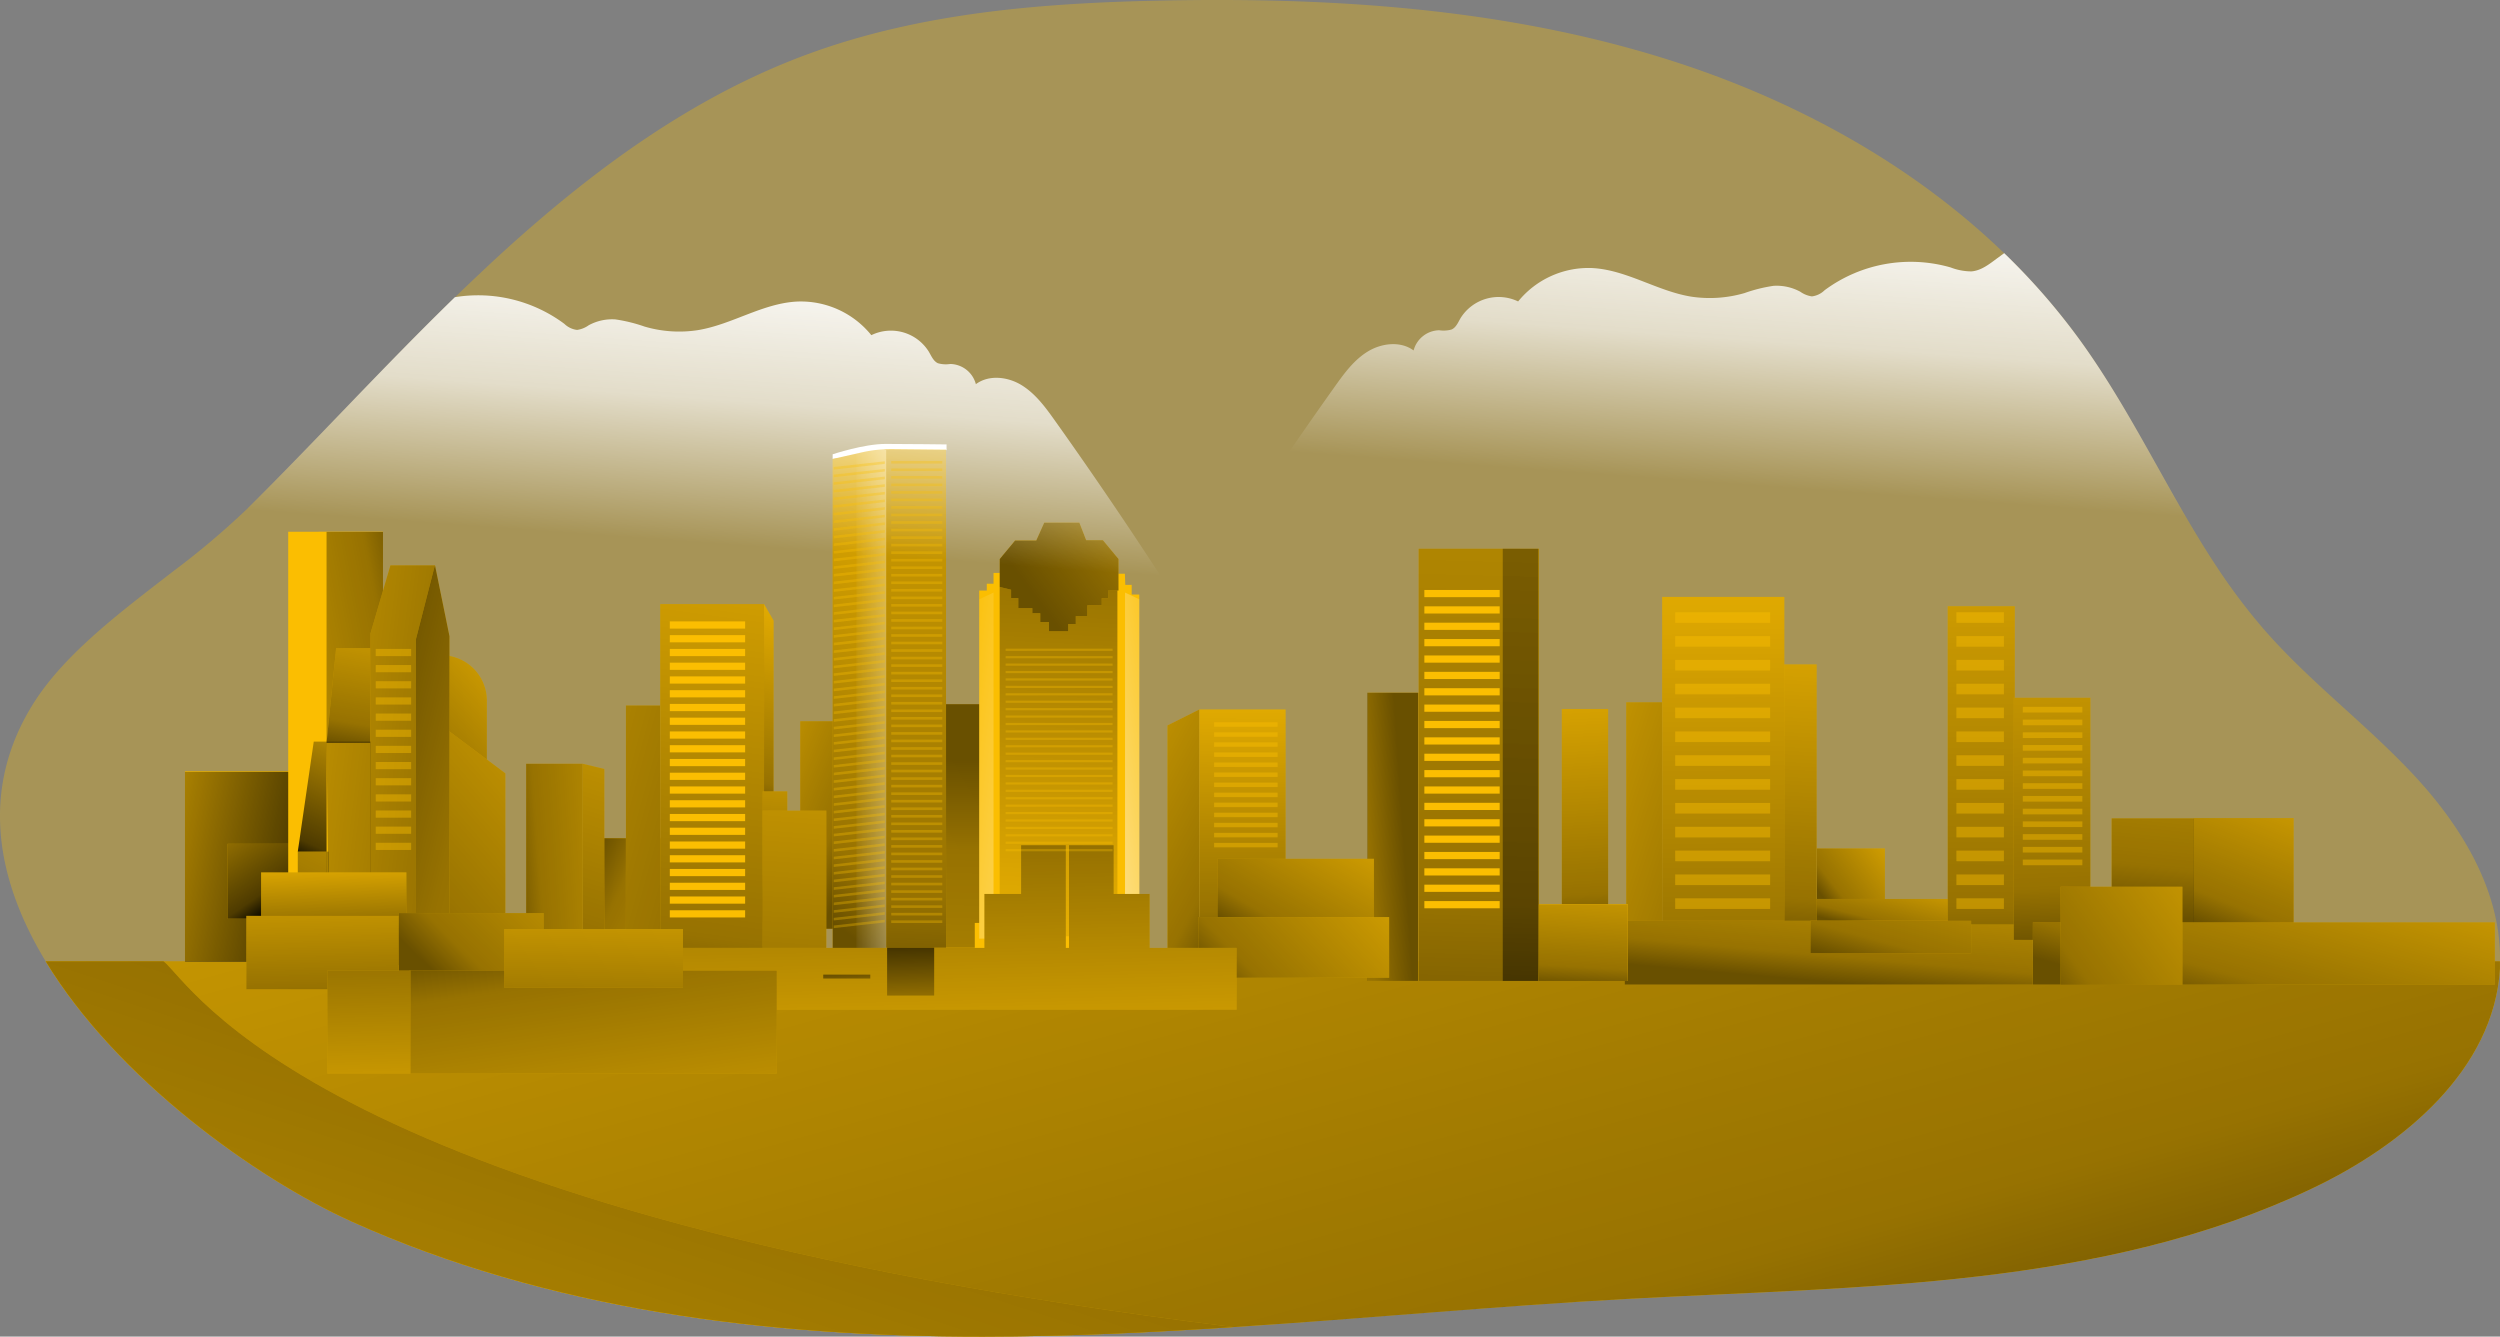 <svg id="Layer_1" data-name="Layer 1" xmlns="http://www.w3.org/2000/svg" xmlns:xlink="http://www.w3.org/1999/xlink" viewBox="0 0 504.14 269.53"><rect x="0" y="0" width="504.14" height="269.53" fill="#808080" stroke="none"/><defs><linearGradient id="linear-gradient" x1="299.83" y1="441.07" x2="200.66" y2="84.31" gradientUnits="userSpaceOnUse"><stop offset="0.01"/><stop offset="0.13" stop-opacity="0.69"/><stop offset="1" stop-opacity="0"/></linearGradient><linearGradient id="linear-gradient-2" x1="65.51" y1="178.07" x2="12.22" y2="167.93" xlink:href="#linear-gradient"/><linearGradient id="linear-gradient-3" x1="447.92" y1="188.59" x2="466.6" y2="141.79" xlink:href="#linear-gradient"/><linearGradient id="linear-gradient-4" x1="433.26" y1="185.52" x2="441.79" y2="102.28" xlink:href="#linear-gradient"/><linearGradient id="linear-gradient-5" x1="367.83" y1="181.59" x2="388.55" y2="165.6" xlink:href="#linear-gradient"/><linearGradient id="linear-gradient-6" x1="380.99" y1="188.77" x2="385.82" y2="170.31" xlink:href="#linear-gradient"/><linearGradient id="linear-gradient-7" x1="321.07" y1="189.33" x2="317.21" y2="119.78" xlink:href="#linear-gradient"/><linearGradient id="linear-gradient-8" x1="360.27" y1="192.61" x2="365.75" y2="104.71" xlink:href="#linear-gradient"/><linearGradient id="linear-gradient-9" x1="57.19" y1="183.06" x2="35.94" y2="152.37" xlink:href="#linear-gradient"/><linearGradient id="linear-gradient-10" x1="87.76" y1="139.34" x2="25.15" y2="151.44" xlink:href="#linear-gradient"/><linearGradient id="linear-gradient-11" x1="117.93" y1="174.6" x2="177.29" y2="202.94" xlink:href="#linear-gradient"/><linearGradient id="linear-gradient-12" x1="283.65" y1="168.57" x2="221.83" y2="172.65" xlink:href="#linear-gradient"/><linearGradient id="linear-gradient-13" x1="101.9" y1="171.57" x2="152.12" y2="167.92" xlink:href="#linear-gradient"/><linearGradient id="linear-gradient-14" x1="110.74" y1="200.04" x2="140.68" y2="102.48" xlink:href="#linear-gradient"/><linearGradient id="linear-gradient-15" x1="154.26" y1="175" x2="42.21" y2="144.31" xlink:href="#linear-gradient"/><linearGradient id="linear-gradient-16" x1="150.3" y1="164.07" x2="162.38" y2="111.75" xlink:href="#linear-gradient"/><linearGradient id="linear-gradient-17" x1="173.65" y1="169.95" x2="129.22" y2="151.27" xlink:href="#linear-gradient"/><linearGradient id="linear-gradient-18" x1="194.27" y1="151.73" x2="190.92" y2="303.77" xlink:href="#linear-gradient"/><linearGradient id="linear-gradient-19" x1="161.56" y1="297.47" x2="221.87" y2="216.33" xlink:href="#linear-gradient"/><linearGradient id="linear-gradient-20" x1="182.3" y1="203.8" x2="189.24" y2="25.04" xlink:href="#linear-gradient"/><linearGradient id="linear-gradient-21" x1="206.69" y1="120.65" x2="338.27" y2="22.77" xlink:href="#linear-gradient"/><linearGradient id="linear-gradient-22" x1="187.54" y1="152.75" x2="267.23" y2="164.18" gradientUnits="userSpaceOnUse"><stop offset="0.02" stop-color="#fff" stop-opacity="0"/><stop offset="0.49" stop-color="#fff" stop-opacity="0.68"/><stop offset="1" stop-color="#fff"/></linearGradient><linearGradient id="linear-gradient-23" x1="242.79" y1="151.91" x2="185.05" y2="161.78" xlink:href="#linear-gradient-22"/><linearGradient id="linear-gradient-24" x1="200.36" y1="152.61" x2="200.36" y2="152.61" xlink:href="#linear-gradient-22"/><linearGradient id="linear-gradient-25" x1="226.87" y1="152.61" x2="226.87" y2="152.61" xlink:href="#linear-gradient-22"/><linearGradient id="linear-gradient-26" x1="136.88" y1="206.72" x2="156.2" y2="66.98" xlink:href="#linear-gradient"/><linearGradient id="linear-gradient-27" x1="155.82" y1="182.11" x2="158.23" y2="133.98" xlink:href="#linear-gradient"/><linearGradient id="linear-gradient-28" x1="255.06" y1="176.18" x2="193.24" y2="142.26" xlink:href="#linear-gradient"/><linearGradient id="linear-gradient-29" x1="250.3" y1="192.56" x2="250.94" y2="128.16" xlink:href="#linear-gradient"/><linearGradient id="linear-gradient-30" x1="248.4" y1="202.9" x2="292.19" y2="161.36" xlink:href="#linear-gradient"/><linearGradient id="linear-gradient-31" x1="254.39" y1="190.72" x2="277.25" y2="152.08" xlink:href="#linear-gradient"/><linearGradient id="linear-gradient-32" x1="69.39" y1="151.03" x2="76.47" y2="109.71" xlink:href="#linear-gradient"/><linearGradient id="linear-gradient-33" x1="80.53" y1="156.24" x2="115.3" y2="125.33" xlink:href="#linear-gradient"/><linearGradient id="linear-gradient-34" x1="296.27" y1="225.55" x2="305.28" y2="-105.45" xlink:href="#linear-gradient"/><linearGradient id="linear-gradient-35" x1="304.68" y1="225.17" x2="313.65" y2="-104.07" xlink:href="#linear-gradient"/><linearGradient id="linear-gradient-36" x1="358.86" y1="175.13" x2="281.27" y2="149.69" xlink:href="#linear-gradient"/><linearGradient id="linear-gradient-37" x1="347.7" y1="208.15" x2="347.27" y2="93.09" xlink:href="#linear-gradient"/><linearGradient id="linear-gradient-38" x1="368.22" y1="198.43" x2="372.09" y2="154.43" xlink:href="#linear-gradient"/><linearGradient id="linear-gradient-39" x1="399.3" y1="199.74" x2="399.95" y2="69.01" xlink:href="#linear-gradient"/><linearGradient id="linear-gradient-40" x1="414.75" y1="192.5" x2="411.2" y2="89.78" xlink:href="#linear-gradient"/><linearGradient id="linear-gradient-41" x1="379.37" y1="195.95" x2="391.39" y2="151.95" xlink:href="#linear-gradient"/><linearGradient id="linear-gradient-42" x1="452.88" y1="205.51" x2="468.98" y2="146.91" xlink:href="#linear-gradient"/><linearGradient id="linear-gradient-43" x1="318.77" y1="199.48" x2="320.7" y2="165.35" xlink:href="#linear-gradient"/><linearGradient id="linear-gradient-44" x1="216.06" y1="101.34" x2="210.68" y2="206.19" xlink:href="#linear-gradient"/><linearGradient id="linear-gradient-45" x1="156.99" y1="220.29" x2="166.01" y2="101.8" xlink:href="#linear-gradient"/><linearGradient id="linear-gradient-46" x1="179.49" y1="261.6" x2="195.59" y2="261.6" gradientUnits="userSpaceOnUse"><stop offset="0.02" stop-color="#fff" stop-opacity="0"/><stop offset="0.58" stop-color="#fff" stop-opacity="0.39"/><stop offset="0.68" stop-color="#fff" stop-opacity="0.68"/><stop offset="1" stop-color="#fff"/></linearGradient><linearGradient id="linear-gradient-47" x1="192.65" y1="162.19" x2="194.37" y2="237.32" xlink:href="#linear-gradient"/><linearGradient id="linear-gradient-48" x1="183.41" y1="186.11" x2="183.91" y2="207.81" xlink:href="#linear-gradient"/><linearGradient id="linear-gradient-49" x1="170.43" y1="192.39" x2="171.07" y2="201.4" xlink:href="#linear-gradient"/><linearGradient id="linear-gradient-50" x1="73.34" y1="183.61" x2="140.96" y2="125.33" xlink:href="#linear-gradient"/><linearGradient id="linear-gradient-51" x1="101.35" y1="153.05" x2="17.28" y2="142.29" xlink:href="#linear-gradient"/><linearGradient id="linear-gradient-52" x1="70.75" y1="146.19" x2="263.08" y2="193.84" xlink:href="#linear-gradient"/><linearGradient id="linear-gradient-53" x1="66.46" y1="294.91" x2="83.31" y2="257.78" xlink:href="#linear-gradient"/><linearGradient id="linear-gradient-54" x1="57.61" y1="190.47" x2="83.36" y2="136.38" xlink:href="#linear-gradient"/><linearGradient id="linear-gradient-55" x1="67.39" y1="188.31" x2="66.85" y2="170.07" xlink:href="#linear-gradient"/><linearGradient id="linear-gradient-56" x1="65.24" y1="204.37" x2="64.6" y2="164.43" xlink:href="#linear-gradient"/><linearGradient id="linear-gradient-57" x1="88.81" y1="198.17" x2="130.99" y2="155.03" xlink:href="#linear-gradient"/><linearGradient id="linear-gradient-58" x1="116.87" y1="187.34" x2="128.14" y2="264.29" xlink:href="#linear-gradient"/><linearGradient id="linear-gradient-59" x1="73.93" y1="186.22" x2="75.22" y2="241.92" xlink:href="#linear-gradient"/><linearGradient id="linear-gradient-60" x1="411.68" y1="200.46" x2="468.67" y2="158.92" xlink:href="#linear-gradient"/><linearGradient id="linear-gradient-61" x1="119.21" y1="210.96" x2="120.5" y2="164.59" xlink:href="#linear-gradient"/><linearGradient id="linear-gradient-62" x1="150.85" y1="308.98" x2="54.9" y2="603.27" xlink:href="#linear-gradient"/><linearGradient id="linear-gradient-63" x1="354.84" y1="219.47" x2="359.32" y2="157.57" xlink:href="#linear-gradient-22"/><linearGradient id="linear-gradient-64" x1="144.49" y1="231.12" x2="148.95" y2="169.61" xlink:href="#linear-gradient-22"/></defs><title>Houston</title><path d="M512.15,314.63c0,.5,0,1,0,1.52-1.25,20.35-19.42,35.51-37.82,44.27-42.37,20.15-91.11,19.74-138,22.29-43.39,2.35-86.66,7.58-130.12,7.61S118.54,385,78.92,367.1c-19.25-8.69-47.34-28.79-61.7-52.47-10-16.51-13.35-34.76-2.39-52.1,6.33-10,17.62-18.42,28.2-26.6a161.87,161.87,0,0,0,14.61-12.32c14.26-14.08,27.77-28.93,42.14-42.89q4.14-4,8.39-7.94c18.64-17.12,39.23-32.52,63.22-41.24,22.5-8.19,46.75-10.14,70.69-10.63,34.34-.71,69.13,1.5,101.9,11.77,25.23,7.9,49.31,20.91,68.23,39.21h0a133.17,133.17,0,0,1,15.46,17.8c10.07,14,17.31,29.9,26.65,44.3h0a123.93,123.93,0,0,0,10.07,13.53c9.42,10.87,21.16,19.53,30.9,30.12C504.7,287.87,512.42,300.83,512.15,314.63Z" transform="translate(-8.02 -120.79)" fill="#fbbe01" opacity="0.32" style="isolation:isolate"/><path d="M512.15,314.63c0,.5,0,1,0,1.52-1.25,20.35-19.42,35.51-37.82,44.27-42.37,20.15-91.11,19.74-138,22.29-43.39,2.35-86.66,7.58-130.12,7.61S118.54,385,78.92,367.1c-19.25-8.69-47.34-28.79-61.7-52.47Z" transform="translate(-8.02 -120.79)" fill="#fbbe01"/><path d="M512.15,314.63c0,.5,0,1,0,1.52-1.25,20.35-19.42,35.51-37.82,44.27-42.37,20.15-91.11,19.74-138,22.29-26.54,1.44-53.05,4-79.57,5.69-16.83,1.11-33.68,1.9-50.55,1.92-43.45,0-87.66-5.36-127.28-23.22-19.25-8.69-47.34-28.79-61.7-52.47Z" transform="translate(-8.02 -120.79)" opacity="0.58" fill="url(#linear-gradient)"/><rect x="37.3" y="155.52" width="21.89" height="38.32" fill="#fbbe01"/><rect x="37.3" y="155.63" width="21.89" height="38.32" fill="url(#linear-gradient-2)"/><rect x="442.41" y="164.97" width="20.12" height="24.47" fill="#fbbe01"/><rect x="425.82" y="165.02" width="16.61" height="24.04" fill="#fbbe01"/><rect x="442.41" y="164.97" width="20.12" height="24.47" opacity="0.58" fill="url(#linear-gradient-3)"/><rect x="425.82" y="165.02" width="16.61" height="24.04" opacity="0.58" fill="url(#linear-gradient-4)"/><rect x="366.36" y="171.09" width="13.74" height="12.66" fill="#fbbe01"/><rect x="366.36" y="171.09" width="13.74" height="12.66" opacity="0.58" fill="url(#linear-gradient-5)"/><rect x="363.25" y="181.28" width="37.99" height="5.37" fill="#fbbe01"/><rect x="363.25" y="181.28" width="37.99" height="5.37" opacity="0.58" fill="url(#linear-gradient-6)"/><rect x="314.95" y="142.97" width="9.34" height="40.52" fill="#fbbe01"/><rect x="314.95" y="142.97" width="9.34" height="40.52" opacity="0.58" fill="url(#linear-gradient-7)"/><rect x="358.05" y="133.98" width="8.29" height="55.7" fill="#fbbe01"/><rect x="358.05" y="133.98" width="8.29" height="55.7" opacity="0.58" fill="url(#linear-gradient-8)"/><rect x="45.88" y="170.16" width="15.2" height="15.1" fill="#fbbe01"/><rect x="45.88" y="170.16" width="15.2" height="15.1" fill="url(#linear-gradient-9)"/><rect x="58.12" y="107.23" width="19.09" height="69.76" fill="#fbbe01"/><rect x="64.24" y="107.26" width="12.99" height="70.43" fill="#fbbe01"/><rect x="65.85" y="107.26" width="11.38" height="70.43" opacity="0.58" fill="url(#linear-gradient-10)"/><rect x="117.52" y="168.99" width="15.9" height="18.35" fill="#fbbe01"/><rect x="117.52" y="169.02" width="15.9" height="18.35" opacity="0.58" fill="url(#linear-gradient-11)"/><path d="M175.93,213.34v-.94s6.28-2.09,10.63-2.09,12.34.1,12.34.1v1.13Z" transform="translate(-8.02 -120.79)" fill="#fff"/><rect x="275.78" y="139.69" width="10.3" height="58.12" fill="#fbbe01"/><rect x="275.73" y="139.69" width="10.3" height="58.12" opacity="0.58" fill="url(#linear-gradient-12)"/><rect x="106.1" y="154.02" width="11.43" height="33.65" fill="#fbbe01"/><rect x="106.1" y="154.02" width="11.43" height="33.65" opacity="0.58" fill="url(#linear-gradient-13)"/><polygon points="117.53 187.67 121.87 187.67 121.87 155.07 117.53 154.02 117.53 187.67" fill="#fbbe01"/><polygon points="117.53 187.67 121.87 187.67 121.87 155.07 117.53 154.02 117.53 187.67" opacity="0.58" fill="url(#linear-gradient-14)"/><rect x="126.22" y="142.27" width="6.92" height="52" fill="#fbbe01"/><rect x="126.22" y="142.27" width="6.92" height="52" opacity="0.58" fill="url(#linear-gradient-15)"/><polygon points="156 165.29 154.07 165.29 154.07 121.82 156 125.15 156 165.29" fill="#fbbe01"/><polygon points="156 165.29 154.07 165.29 154.07 121.82 156 125.15 156 165.29" opacity="0.58" fill="url(#linear-gradient-16)"/><rect x="161.37" y="145.44" width="7.51" height="41.86" fill="#fbbe01"/><rect x="161.37" y="145.44" width="7.51" height="41.86" opacity="0.58" fill="url(#linear-gradient-17)"/><rect x="190.03" y="142" width="7.83" height="50.09" fill="#fbbe01"/><rect x="190.03" y="142" width="7.83" height="49.13" opacity="0.58" fill="url(#linear-gradient-18)"/><path d="M198.79,312.16H175.93V213.34l5.95-1.34a27.21,27.21,0,0,1,6.16-.65l10.75.11Z" transform="translate(-8.02 -120.79)" fill="#fbbe01"/><path d="M198.79,312.16H175.93V213.34l5.95-1.34a27.21,27.21,0,0,1,6.16-.65l10.75.11Z" transform="translate(-8.02 -120.79)" opacity="0.58" fill="url(#linear-gradient-19)"/><rect x="178.7" y="90.75" width="12.07" height="100.52" fill="#fbbe01"/><rect x="178.7" y="90.75" width="12.07" height="100.39" opacity="0.58" fill="url(#linear-gradient-20)"/><polygon points="196.57 192.44 196.57 186.11 201.4 186.11 201.4 184.07 205.69 184.07 205.69 177.2 220.61 177.2 220.61 183.97 225.87 183.97 225.87 186.86 230.81 186.86 230.81 195.02 196.47 194.91 196.57 192.44" fill="#fbbe01"/><polygon points="202.21 115.54 200.35 115.54 200.35 117.72 198.99 117.72 198.99 119.09 197.46 119.09 197.46 187.51 229.74 187.51 229.74 119.89 228.21 119.89 228.21 117.94 226.92 117.94 226.84 115.7 202.21 115.54" fill="#fbbe01"/><polygon points="201.6 118.36 201.6 112.73 204.7 108.98 208.97 108.98 210.58 105.4 217.66 105.4 219.03 108.94 222.41 108.94 225.55 112.73 225.55 119.09 223.46 119.09 223.46 120.62 222.17 120.62 222.17 122.06 219.27 122.06 219.27 124.24 216.94 124.24 216.94 125.85 215.41 125.85 215.41 127.3 211.54 127.3 211.54 125.44 209.77 125.44 209.77 123.67 208.16 123.67 208.16 122.63 205.35 122.63 205.35 120.62 203.9 120.62 203.9 118.92 201.6 118.36" fill="#fbbe01"/><polygon points="225.55 112.73 225.55 119.09 223.46 119.09 223.46 120.62 222.17 120.62 222.17 122.06 219.27 122.06 219.27 124.23 216.94 124.23 216.94 125.84 215.41 125.84 215.41 127.3 211.54 127.3 211.54 125.44 209.77 125.44 209.77 123.67 208.17 123.67 208.17 122.63 205.34 122.63 205.34 120.62 203.89 120.62 203.89 118.93 201.6 118.37 201.6 112.73 204.7 108.99 208.97 108.99 210.58 105.4 217.66 105.4 219.03 108.94 222.41 108.94 225.55 112.73" opacity="0.58" fill="url(#linear-gradient-21)"/><polygon points="197.46 189.28 200.35 189.28 200.35 119.49 197.46 120.86 197.46 189.28" fill="url(#linear-gradient-22)"/><polygon points="229.76 189.28 226.87 189.28 226.87 119.49 229.76 120.86 229.76 189.28" fill="url(#linear-gradient-23)"/><line x1="200.36" y1="187.51" x2="200.36" y2="117.72" fill="url(#linear-gradient-24)"/><line x1="226.87" y1="187.51" x2="226.87" y2="117.72" fill="url(#linear-gradient-25)"/><rect x="133.14" y="121.82" width="20.93" height="72.45" fill="#fbbe01"/><rect x="133.14" y="121.82" width="20.93" height="72.45" opacity="0.58" fill="url(#linear-gradient-26)"/><rect x="153.8" y="159.58" width="4.96" height="26.48" fill="#fbbe01"/><rect x="153.8" y="159.58" width="4.96" height="26.48" opacity="0.58" fill="url(#linear-gradient-27)"/><polygon points="241.86 191.26 235.43 191.26 235.43 146.29 241.86 143.07 241.86 191.26" fill="#fbbe01"/><polygon points="241.86 191.26 235.43 191.26 235.43 146.29 241.86 143.07 241.86 191.26" opacity="0.58" fill="url(#linear-gradient-28)"/><rect x="241.86" y="143.07" width="17.39" height="46.79" fill="#fbbe01"/><rect x="241.86" y="143.07" width="17.39" height="46.79" opacity="0.58" fill="url(#linear-gradient-29)"/><rect x="241.65" y="184.93" width="38.48" height="12.24" fill="#fbbe01"/><rect x="245.51" y="173.18" width="31.55" height="12.07" fill="#fbbe01"/><rect x="241.65" y="184.93" width="38.48" height="12.24" opacity="0.58" fill="url(#linear-gradient-30)"/><rect x="245.51" y="173.18" width="31.55" height="11.74" opacity="0.58" fill="url(#linear-gradient-31)"/><polygon points="74.7 185.74 65.85 185.74 65.85 149.81 67.78 130.68 74.7 130.68 74.7 185.74" fill="#fbbe01"/><polygon points="74.7 149.81 65.85 149.81 67.78 130.68 74.7 130.68 74.7 149.81" opacity="0.58" fill="url(#linear-gradient-32)"/><path d="M89,132.13h0a9.18,9.18,0,0,1,9.18,9.18v15.78a0,0,0,0,1,0,0H89a0,0,0,0,1,0,0v-25A0,0,0,0,1,89,132.13Z" fill="#fbbe01"/><path d="M89,132.13h0a9.18,9.18,0,0,1,9.18,9.18v15.78a0,0,0,0,1,0,0H89a0,0,0,0,1,0,0v-25A0,0,0,0,1,89,132.13Z" opacity="0.58" fill="url(#linear-gradient-33)"/><rect x="286.08" y="110.66" width="24.26" height="87.15" fill="#fbbe01"/><rect x="286.08" y="110.66" width="24.26" height="87.15" opacity="0.58" fill="url(#linear-gradient-34)"/><rect x="303.04" y="110.66" width="7.15" height="87.15" opacity="0.58" fill="url(#linear-gradient-35)"/><rect x="327.94" y="141.62" width="7.24" height="49.1" fill="#fbbe01"/><rect x="327.94" y="141.62" width="7.24" height="49.1" opacity="0.58" fill="url(#linear-gradient-36)"/><rect x="335.19" y="120.37" width="24.63" height="69.39" fill="#fbbe01"/><rect x="335.19" y="120.37" width="24.63" height="69.39" opacity="0.58" fill="url(#linear-gradient-37)"/><rect x="327.62" y="185.68" width="82.32" height="12.88" fill="#fbbe01"/><rect x="327.62" y="185.68" width="82.32" height="12.88" opacity="0.58" fill="url(#linear-gradient-38)"/><rect x="392.77" y="122.25" width="13.52" height="64.18" fill="#fbbe01"/><rect x="392.77" y="122.25" width="13.52" height="64.18" opacity="0.58" fill="url(#linear-gradient-39)"/><rect x="406.08" y="140.71" width="15.46" height="48.83" fill="#fbbe01"/><rect x="406.08" y="140.71" width="15.46" height="48.83" opacity="0.58" fill="url(#linear-gradient-40)"/><rect x="365.08" y="185.68" width="32.41" height="6.55" fill="#fbbe01"/><rect x="365.08" y="185.68" width="32.41" height="6.55" opacity="0.58" fill="url(#linear-gradient-41)"/><rect x="409.94" y="186" width="93.16" height="12.56" fill="#fbbe01"/><rect x="409.94" y="186" width="93.16" height="12.56" opacity="0.58" fill="url(#linear-gradient-42)"/><rect x="310.34" y="182.36" width="17.92" height="15.46" fill="#fbbe01"/><rect x="310.34" y="182.36" width="17.92" height="15.46" fill="#fbbe01"/><rect x="310.34" y="182.36" width="17.92" height="15.46" opacity="0.58" fill="url(#linear-gradient-43)"/><polygon points="225.33 119.09 225.33 188.8 201.59 188.8 201.59 115.16 201.6 115.16 201.6 118.37 203.89 118.93 203.89 120.62 205.34 120.62 205.34 122.63 208.17 122.63 208.17 123.67 209.77 123.67 209.77 125.44 211.54 125.44 211.54 127.3 215.41 127.3 215.41 125.84 216.94 125.84 216.94 124.23 219.27 124.23 219.27 122.06 222.17 122.06 222.17 120.62 223.46 120.62 223.46 119.09 225.33 119.09" opacity="0.58" fill="url(#linear-gradient-44)"/><rect x="153.81" y="163.47" width="12.82" height="28.87" fill="#fbbe01"/><rect x="153.81" y="163.47" width="12.82" height="28.87" opacity="0.58" fill="url(#linear-gradient-45)"/><path d="M186.72,211.54V312.06h-6V212S184.14,210.41,186.72,211.54Z" transform="translate(-8.02 -120.79)" fill="url(#linear-gradient-46)"/><polygon points="249.37 191.15 249.37 203.61 137.54 203.61 137.54 191.15 198.51 191.15 198.51 180.27 205.91 180.27 205.91 170.44 214.93 170.44 214.93 191.15 215.57 191.15 215.57 170.44 224.58 170.44 224.58 180.27 231.83 180.27 231.83 191.15 249.37 191.15" fill="#fbbe01"/><polygon points="249.37 191.15 249.37 203.61 137.54 203.61 137.54 191.15 198.51 191.15 198.51 180.27 205.91 180.27 205.91 170.44 214.93 170.44 214.93 191.15 215.57 191.15 215.57 170.44 224.58 170.44 224.58 180.27 231.83 180.27 231.83 191.15 249.37 191.15" opacity="0.58" fill="url(#linear-gradient-47)"/><rect x="178.89" y="191.11" width="9.49" height="9.65" fill="url(#linear-gradient-48)"/><rect x="166.01" y="196.54" width="9.49" height="0.79" fill="url(#linear-gradient-49)"/><polygon points="101.91 185.9 87.1 185.9 87.1 144.84 101.91 155.95 101.91 185.9" fill="#fbbe01"/><polygon points="101.91 185.9 87.1 185.9 87.1 144.84 101.91 155.95 101.91 185.9" opacity="0.58" fill="url(#linear-gradient-50)"/><polygon points="74.7 185.87 87.67 185.87 87.67 114 78.73 114 74.7 127.78 74.7 185.87" fill="#fbbe01"/><polygon points="66.28 185.87 87.67 185.87 87.67 114 78.73 114 74.7 127.78 74.7 149.55 65.85 149.55 66.28 185.87" opacity="0.58" fill="url(#linear-gradient-51)"/><polygon points="83.88 185.9 83.88 128.87 87.71 113.93 90.64 128.31 90.64 185.9 83.88 185.9" fill="#fbbe01"/><polygon points="83.88 185.9 83.88 128.87 87.71 113.93 90.64 128.31 90.64 185.9 83.88 185.9" opacity="0.58" fill="url(#linear-gradient-52)"/><path d="M73.86,270.34H71.29l-3.22,22.18h5.79Z" transform="translate(-8.02 -120.79)" fill="url(#linear-gradient-53)"/><rect x="60.05" y="171.73" width="6.22" height="14.13" opacity="0.58" fill="url(#linear-gradient-54)"/><rect x="52.65" y="175.92" width="29.3" height="18.67" fill="#fbbe01"/><rect x="52.65" y="175.92" width="29.3" height="18.67" opacity="0.58" fill="url(#linear-gradient-55)"/><rect x="49.67" y="184.69" width="30.75" height="14.81" fill="#fbbe01"/><rect x="49.67" y="184.68" width="30.75" height="14.82" opacity="0.58" fill="url(#linear-gradient-56)"/><rect x="80.42" y="184.13" width="29.22" height="15.37" fill="#fbbe01"/><rect x="80.42" y="184.13" width="29.22" height="15.37" opacity="0.58" fill="url(#linear-gradient-57)"/><rect x="82.59" y="195.72" width="74.06" height="20.77" fill="#fbbe01"/><rect x="82.59" y="195.72" width="74.06" height="20.77" opacity="0.58" fill="url(#linear-gradient-58)"/><rect x="66.01" y="195.72" width="16.76" height="20.77" fill="#fbbe01"/><rect x="66.01" y="195.72" width="16.76" height="20.77" opacity="0.58" fill="url(#linear-gradient-59)"/><rect x="415.52" y="178.81" width="24.58" height="19.77" fill="#fbbe01"/><rect x="415.52" y="178.81" width="24.58" height="19.77" opacity="0.58" fill="url(#linear-gradient-60)"/><rect x="101.67" y="187.35" width="36.06" height="11.83" fill="#fbbe01"/><rect x="101.67" y="187.35" width="36.06" height="11.83" opacity="0.58" fill="url(#linear-gradient-61)"/><path d="M256.75,388.4c-16.83,1.11-33.68,1.9-50.55,1.92-43.45,0-87.66-5.36-127.28-23.22-19.25-8.69-47.34-28.79-61.7-52.47H41C46.7,319.09,71.5,365.4,256.75,388.4Z" transform="translate(-8.02 -120.79)" fill="#fbbe01"/><path d="M256.75,388.4c-16.83,1.11-33.68,1.9-50.55,1.92-43.45,0-87.66-5.36-127.28-23.22-19.25-8.69-47.34-28.79-61.7-52.47H41C46.7,319.09,71.5,365.4,256.75,388.4Z" transform="translate(-8.02 -120.79)" opacity="0.58" fill="url(#linear-gradient-62)"/><path d="M454.33,234h0A129.08,129.08,0,0,1,450,255.84c-30.24,1.85-60.67-1.82-91-3-31.26-1.18-62.57.34-93.8-1.21-2.78-.14-5.93-.49-7.57-2.75s-1-5.55-2.21-8.12c-.66-1.39-1.86-2.52-2.17-4-.39-1.88.69-3.71,1.72-5.3q10.75-16.61,22.22-32.71c1.89-2.66,3.87-5.38,6.66-7.08s6.6-2.15,9.23-.21a5.46,5.46,0,0,1,5.17-4.07,5.87,5.87,0,0,0,2.48-.15c.91-.4,1.32-1.43,1.81-2.28a9.05,9.05,0,0,1,11.62-3.38A18.3,18.3,0,0,1,329,174.84c7,.33,13.21,4.68,20.13,5.78a25.05,25.05,0,0,0,10.68-.73,30.82,30.82,0,0,1,5.86-1.46,10,10,0,0,1,5.39,1.19,5.38,5.38,0,0,0,2.34.94,4.44,4.44,0,0,0,2.56-1.24,29.15,29.15,0,0,1,25.41-4.6,11.81,11.81,0,0,0,4.2.8c2-.16,3.64-1.5,5.24-2.68l1.37-1h0a133.17,133.17,0,0,1,15.46,17.8C437.75,203.66,445,219.59,454.33,234Z" transform="translate(-8.02 -120.79)" fill="url(#linear-gradient-63)"/><path d="M244.67,243.55c-.32,1.5-1.52,2.64-2.18,4-1.21,2.56-.55,5.83-2.21,8.13s-4.79,2.6-7.57,2.74c-31.23,1.55-62.53,0-93.78,1.21-30.36,1.13-60.78,4.8-91,3A134.85,134.85,0,0,1,43,235.93a161.87,161.87,0,0,0,14.61-12.32c14.26-14.08,27.77-28.93,42.14-42.89a29.14,29.14,0,0,1,22.07,5.37,4.43,4.43,0,0,0,2.57,1.23,5.21,5.21,0,0,0,2.33-.93,9.84,9.84,0,0,1,5.4-1.19,31.54,31.54,0,0,1,5.86,1.44,24.71,24.71,0,0,0,10.67.74c6.92-1.1,13.13-5.44,20.13-5.78a18.29,18.29,0,0,1,14.95,6.78,9,9,0,0,1,11.61,3.36c.5.86.92,1.89,1.82,2.3a5.87,5.87,0,0,0,2.48.15,5.45,5.45,0,0,1,5.17,4.07c2.62-1.95,6.44-1.51,9.22.2s4.78,4.42,6.67,7.08q11.47,16.11,22.22,32.71C244,239.85,245.06,241.67,244.67,243.55Z" transform="translate(-8.02 -120.79)" fill="url(#linear-gradient-64)"/><rect x="287.23" y="118.97" width="15.19" height="1.45" fill="#fbbe01"/><rect x="287.23" y="122.27" width="15.19" height="1.45" fill="#fbbe01"/><rect x="287.23" y="125.57" width="15.19" height="1.45" fill="#fbbe01"/><rect x="287.23" y="128.87" width="15.19" height="1.45" fill="#fbbe01"/><rect x="287.23" y="132.18" width="15.19" height="1.45" fill="#fbbe01"/><rect x="287.23" y="135.48" width="15.19" height="1.45" fill="#fbbe01"/><rect x="287.23" y="138.78" width="15.19" height="1.45" fill="#fbbe01"/><rect x="287.23" y="142.08" width="15.19" height="1.45" fill="#fbbe01"/><rect x="287.23" y="145.38" width="15.19" height="1.45" fill="#fbbe01"/><rect x="287.23" y="148.69" width="15.19" height="1.45" fill="#fbbe01"/><rect x="287.23" y="151.99" width="15.19" height="1.45" fill="#fbbe01"/><rect x="287.23" y="155.29" width="15.19" height="1.45" fill="#fbbe01"/><rect x="287.23" y="158.59" width="15.19" height="1.45" fill="#fbbe01"/><rect x="135.07" y="125.31" width="15.19" height="1.45" fill="#fbbe01"/><g opacity="0.42"><rect x="75.77" y="130.86" width="7.14" height="1.45" fill="#fbbe01"/><rect x="75.77" y="134.11" width="7.14" height="1.45" fill="#fbbe01"/><rect x="75.77" y="137.37" width="7.14" height="1.45" fill="#fbbe01"/><rect x="75.77" y="140.63" width="7.14" height="1.45" fill="#fbbe01"/><rect x="75.77" y="143.89" width="7.14" height="1.45" fill="#fbbe01"/><rect x="75.77" y="147.15" width="7.14" height="1.45" fill="#fbbe01"/><rect x="75.77" y="150.4" width="7.14" height="1.45" fill="#fbbe01"/><rect x="75.77" y="153.66" width="7.14" height="1.45" fill="#fbbe01"/><rect x="75.77" y="156.92" width="7.14" height="1.45" fill="#fbbe01"/><rect x="75.77" y="160.18" width="7.14" height="1.45" fill="#fbbe01"/><rect x="75.77" y="163.44" width="7.14" height="1.45" fill="#fbbe01"/><rect x="75.77" y="166.69" width="7.14" height="1.45" fill="#fbbe01"/><rect x="75.77" y="169.95" width="7.14" height="1.45" fill="#fbbe01"/></g><g opacity="0.42"><rect x="244.83" y="145.65" width="12.81" height="0.9" fill="#fbbe01"/><rect x="244.83" y="147.68" width="12.81" height="0.9" fill="#fbbe01"/><rect x="244.83" y="149.7" width="12.81" height="0.9" fill="#fbbe01"/><rect x="244.83" y="151.73" width="12.81" height="0.9" fill="#fbbe01"/><rect x="244.83" y="153.76" width="12.81" height="0.9" fill="#fbbe01"/><rect x="244.83" y="155.78" width="12.81" height="0.9" fill="#fbbe01"/><rect x="244.83" y="157.81" width="12.81" height="0.9" fill="#fbbe01"/><rect x="244.83" y="159.84" width="12.81" height="0.9" fill="#fbbe01"/><rect x="244.83" y="161.86" width="12.81" height="0.9" fill="#fbbe01"/><rect x="244.83" y="163.89" width="12.81" height="0.9" fill="#fbbe01"/><rect x="244.83" y="165.92" width="12.81" height="0.9" fill="#fbbe01"/><rect x="244.83" y="167.95" width="12.81" height="0.9" fill="#fbbe01"/><rect x="244.83" y="169.97" width="12.81" height="0.9" fill="#fbbe01"/></g><g opacity="0.42"><rect x="337.81" y="123.46" width="19.15" height="2.14" fill="#fbbe01"/><rect x="337.81" y="128.27" width="19.15" height="2.14" fill="#fbbe01"/><rect x="337.81" y="133.07" width="19.15" height="2.14" fill="#fbbe01"/><rect x="337.81" y="137.88" width="19.15" height="2.14" fill="#fbbe01"/><rect x="337.81" y="142.69" width="19.15" height="2.14" fill="#fbbe01"/><rect x="337.81" y="147.5" width="19.15" height="2.14" fill="#fbbe01"/><rect x="337.81" y="152.3" width="19.15" height="2.14" fill="#fbbe01"/><rect x="337.81" y="157.11" width="19.15" height="2.14" fill="#fbbe01"/><rect x="337.81" y="161.92" width="19.15" height="2.14" fill="#fbbe01"/><rect x="337.81" y="166.73" width="19.15" height="2.14" fill="#fbbe01"/><rect x="337.81" y="171.53" width="19.15" height="2.14" fill="#fbbe01"/><rect x="337.81" y="176.34" width="19.15" height="2.14" fill="#fbbe01"/><rect x="337.81" y="181.15" width="19.15" height="2.14" fill="#fbbe01"/></g><g opacity="0.42"><rect x="394.52" y="123.46" width="9.58" height="2.14" fill="#fbbe01"/><rect x="394.52" y="128.27" width="9.58" height="2.14" fill="#fbbe01"/><rect x="394.52" y="133.07" width="9.58" height="2.14" fill="#fbbe01"/><rect x="394.52" y="137.88" width="9.58" height="2.14" fill="#fbbe01"/><rect x="394.52" y="142.69" width="9.58" height="2.14" fill="#fbbe01"/><rect x="394.52" y="147.5" width="9.58" height="2.14" fill="#fbbe01"/><rect x="394.52" y="152.3" width="9.58" height="2.14" fill="#fbbe01"/><rect x="394.52" y="157.11" width="9.58" height="2.14" fill="#fbbe01"/><rect x="394.52" y="161.92" width="9.58" height="2.14" fill="#fbbe01"/><rect x="394.52" y="166.73" width="9.58" height="2.14" fill="#fbbe01"/><rect x="394.52" y="171.53" width="9.58" height="2.14" fill="#fbbe01"/><rect x="394.52" y="176.34" width="9.58" height="2.14" fill="#fbbe01"/><rect x="394.52" y="181.15" width="9.58" height="2.14" fill="#fbbe01"/></g><g opacity="0.42"><rect x="407.91" y="142.54" width="12.01" height="1.14" fill="#fbbe01"/><rect x="407.91" y="145.11" width="12.01" height="1.14" fill="#fbbe01"/><rect x="407.91" y="147.68" width="12.01" height="1.14" fill="#fbbe01"/><rect x="407.91" y="150.24" width="12.01" height="1.14" fill="#fbbe01"/><rect x="407.91" y="152.81" width="12.01" height="1.14" fill="#fbbe01"/><rect x="407.91" y="155.38" width="12.01" height="1.14" fill="#fbbe01"/><rect x="407.91" y="157.94" width="12.01" height="1.14" fill="#fbbe01"/><rect x="407.91" y="160.51" width="12.01" height="1.14" fill="#fbbe01"/><rect x="407.91" y="163.08" width="12.01" height="1.14" fill="#fbbe01"/><rect x="407.91" y="165.64" width="12.01" height="1.14" fill="#fbbe01"/><rect x="407.91" y="168.21" width="12.01" height="1.14" fill="#fbbe01"/><rect x="407.91" y="170.78" width="12.01" height="1.14" fill="#fbbe01"/><rect x="407.91" y="173.34" width="12.01" height="1.14" fill="#fbbe01"/></g><rect x="135.07" y="128.08" width="15.19" height="1.45" fill="#fbbe01"/><rect x="135.07" y="130.86" width="15.19" height="1.45" fill="#fbbe01"/><rect x="135.07" y="133.63" width="15.19" height="1.45" fill="#fbbe01"/><rect x="135.07" y="136.4" width="15.19" height="1.45" fill="#fbbe01"/><rect x="135.07" y="139.18" width="15.19" height="1.45" fill="#fbbe01"/><rect x="135.07" y="141.95" width="15.19" height="1.45" fill="#fbbe01"/><rect x="135.07" y="144.72" width="15.19" height="1.45" fill="#fbbe01"/><rect x="135.07" y="147.5" width="15.19" height="1.45" fill="#fbbe01"/><rect x="135.07" y="150.27" width="15.19" height="1.45" fill="#fbbe01"/><rect x="135.07" y="153.05" width="15.19" height="1.45" fill="#fbbe01"/><rect x="135.07" y="155.82" width="15.19" height="1.45" fill="#fbbe01"/><rect x="135.07" y="158.59" width="15.19" height="1.45" fill="#fbbe01"/><rect x="135.07" y="161.37" width="15.19" height="1.45" fill="#fbbe01"/><rect x="135.07" y="164.14" width="15.19" height="1.45" fill="#fbbe01"/><rect x="135.07" y="166.91" width="15.19" height="1.45" fill="#fbbe01"/><rect x="135.07" y="169.69" width="15.19" height="1.45" fill="#fbbe01"/><rect x="135.07" y="172.46" width="15.19" height="1.45" fill="#fbbe01"/><rect x="135.07" y="175.23" width="15.19" height="1.45" fill="#fbbe01"/><rect x="135.07" y="178.01" width="15.19" height="1.45" fill="#fbbe01"/><rect x="135.07" y="180.78" width="15.19" height="1.45" fill="#fbbe01"/><rect x="135.07" y="183.56" width="15.19" height="1.45" fill="#fbbe01"/><rect x="287.23" y="161.89" width="15.19" height="1.45" fill="#fbbe01"/><rect x="287.23" y="165.2" width="15.19" height="1.45" fill="#fbbe01"/><rect x="287.23" y="168.5" width="15.19" height="1.45" fill="#fbbe01"/><rect x="287.23" y="171.8" width="15.19" height="1.45" fill="#fbbe01"/><rect x="287.23" y="175.1" width="15.19" height="1.45" fill="#fbbe01"/><rect x="287.23" y="178.4" width="15.19" height="1.45" fill="#fbbe01"/><rect x="287.23" y="181.71" width="15.19" height="1.45" fill="#fbbe01"/><rect x="202.79" y="130.81" width="21.57" height="0.44" fill="#fbbe01" opacity="0.32" style="isolation:isolate"/><rect x="202.79" y="132.31" width="21.57" height="0.44" fill="#fbbe01" opacity="0.32" style="isolation:isolate"/><rect x="202.79" y="133.81" width="21.57" height="0.44" fill="#fbbe01" opacity="0.32" style="isolation:isolate"/><rect x="202.79" y="135.3" width="21.57" height="0.44" fill="#fbbe01" opacity="0.32" style="isolation:isolate"/><rect x="202.79" y="136.8" width="21.57" height="0.44" fill="#fbbe01" opacity="0.32" style="isolation:isolate"/><rect x="202.79" y="138.3" width="21.57" height="0.44" fill="#fbbe01" opacity="0.32" style="isolation:isolate"/><rect x="202.79" y="139.79" width="21.57" height="0.44" fill="#fbbe01" opacity="0.32" style="isolation:isolate"/><rect x="202.79" y="141.29" width="21.57" height="0.44" fill="#fbbe01" opacity="0.32" style="isolation:isolate"/><rect x="202.79" y="142.79" width="21.57" height="0.44" fill="#fbbe01" opacity="0.32" style="isolation:isolate"/><rect x="202.79" y="144.28" width="21.57" height="0.44" fill="#fbbe01" opacity="0.32" style="isolation:isolate"/><rect x="202.79" y="145.78" width="21.57" height="0.44" fill="#fbbe01" opacity="0.32" style="isolation:isolate"/><rect x="202.79" y="147.28" width="21.57" height="0.44" fill="#fbbe01" opacity="0.32" style="isolation:isolate"/><rect x="202.79" y="148.77" width="21.57" height="0.44" fill="#fbbe01" opacity="0.32" style="isolation:isolate"/><rect x="202.79" y="150.27" width="21.57" height="0.44" fill="#fbbe01" opacity="0.32" style="isolation:isolate"/><rect x="202.79" y="151.77" width="21.57" height="0.44" fill="#fbbe01" opacity="0.32" style="isolation:isolate"/><rect x="202.79" y="153.27" width="21.57" height="0.44" fill="#fbbe01" opacity="0.32" style="isolation:isolate"/><rect x="202.79" y="154.76" width="21.57" height="0.44" fill="#fbbe01" opacity="0.32" style="isolation:isolate"/><rect x="202.79" y="156.26" width="21.57" height="0.44" fill="#fbbe01" opacity="0.32" style="isolation:isolate"/><rect x="202.79" y="157.76" width="21.57" height="0.44" fill="#fbbe01" opacity="0.32" style="isolation:isolate"/><rect x="202.79" y="159.25" width="21.57" height="0.44" fill="#fbbe01" opacity="0.32" style="isolation:isolate"/><rect x="202.79" y="160.75" width="21.57" height="0.44" fill="#fbbe01" opacity="0.32" style="isolation:isolate"/><rect x="202.79" y="162.25" width="21.57" height="0.44" fill="#fbbe01" opacity="0.32" style="isolation:isolate"/><rect x="202.79" y="163.74" width="21.57" height="0.44" fill="#fbbe01" opacity="0.32" style="isolation:isolate"/><rect x="202.79" y="165.24" width="21.57" height="0.44" fill="#fbbe01" opacity="0.32" style="isolation:isolate"/><rect x="202.79" y="166.74" width="21.57" height="0.44" fill="#fbbe01" opacity="0.32" style="isolation:isolate"/><rect x="202.79" y="168.23" width="21.57" height="0.44" fill="#fbbe01" opacity="0.32" style="isolation:isolate"/><rect x="202.79" y="169.73" width="21.57" height="0.44" fill="#fbbe01" opacity="0.32" style="isolation:isolate"/><rect x="202.79" y="171.23" width="21.57" height="0.44" fill="#fbbe01" opacity="0.32" style="isolation:isolate"/><rect x="179.72" y="92.95" width="10.3" height="0.53" fill="#fbbe01" opacity="0.32" style="isolation:isolate"/><polygon points="178.43 93.54 168.13 94.7 168.13 94.17 178.43 93.02 178.43 93.54" fill="#fbbe01" opacity="0.32" style="isolation:isolate"/><polygon points="178.43 95.08 168.13 96.24 168.13 95.71 178.43 94.56 178.43 95.08" fill="#fbbe01" opacity="0.32" style="isolation:isolate"/><polygon points="178.43 96.63 168.13 97.78 168.13 97.25 178.43 96.1 178.43 96.63" fill="#fbbe01" opacity="0.32" style="isolation:isolate"/><polygon points="178.43 98.17 168.13 99.32 168.13 98.79 178.43 97.64 178.43 98.17" fill="#fbbe01" opacity="0.32" style="isolation:isolate"/><polygon points="178.43 99.71 168.13 100.86 168.13 100.33 178.43 99.18 178.43 99.71" fill="#fbbe01" opacity="0.32" style="isolation:isolate"/><polygon points="178.43 101.25 168.13 102.4 168.13 101.88 178.43 100.72 178.43 101.25" fill="#fbbe01" opacity="0.32" style="isolation:isolate"/><polygon points="178.43 102.79 168.13 103.94 168.13 103.42 178.43 102.26 178.43 102.79" fill="#fbbe01" opacity="0.32" style="isolation:isolate"/><polygon points="178.43 104.33 168.13 105.49 168.13 104.96 178.43 103.8 178.43 104.33" fill="#fbbe01" opacity="0.32" style="isolation:isolate"/><polygon points="178.43 105.87 168.13 107.03 168.13 106.5 178.43 105.34 178.43 105.87" fill="#fbbe01" opacity="0.32" style="isolation:isolate"/><polygon points="178.43 107.41 168.13 108.57 168.13 108.04 178.43 106.88 178.43 107.41" fill="#fbbe01" opacity="0.32" style="isolation:isolate"/><polygon points="178.43 108.95 168.13 110.11 168.13 109.58 178.43 108.42 178.43 108.95" fill="#fbbe01" opacity="0.32" style="isolation:isolate"/><polygon points="178.43 110.49 168.13 111.65 168.13 111.12 178.43 109.97 178.43 110.49" fill="#fbbe01" opacity="0.32" style="isolation:isolate"/><polygon points="178.43 112.03 168.13 113.19 168.13 112.66 178.43 111.51 178.43 112.03" fill="#fbbe01" opacity="0.32" style="isolation:isolate"/><polygon points="178.43 113.58 168.13 114.73 168.13 114.2 178.43 113.05 178.43 113.58" fill="#fbbe01" opacity="0.32" style="isolation:isolate"/><polygon points="178.43 115.12 168.13 116.27 168.13 115.74 178.43 114.59 178.43 115.12" fill="#fbbe01" opacity="0.32" style="isolation:isolate"/><polygon points="178.43 116.66 168.13 117.81 168.13 117.28 178.43 116.13 178.43 116.66" fill="#fbbe01" opacity="0.32" style="isolation:isolate"/><polygon points="178.43 118.2 168.13 119.35 168.13 118.83 178.43 117.67 178.43 118.2" fill="#fbbe01" opacity="0.32" style="isolation:isolate"/><polygon points="178.43 119.74 168.13 120.89 168.13 120.37 178.43 119.21 178.43 119.74" fill="#fbbe01" opacity="0.32" style="isolation:isolate"/><polygon points="178.43 121.28 168.13 122.44 168.13 121.91 178.43 120.75 178.43 121.28" fill="#fbbe01" opacity="0.32" style="isolation:isolate"/><polygon points="178.43 122.82 168.13 123.98 168.13 123.45 178.43 122.29 178.43 122.82" fill="#fbbe01" opacity="0.32" style="isolation:isolate"/><polygon points="178.43 124.36 168.13 125.52 168.13 124.99 178.43 123.83 178.43 124.36" fill="#fbbe01" opacity="0.32" style="isolation:isolate"/><polygon points="178.43 125.9 168.13 127.06 168.13 126.53 178.43 125.38 178.43 125.9" fill="#fbbe01" opacity="0.32" style="isolation:isolate"/><polygon points="178.43 127.44 168.13 128.6 168.13 128.07 178.43 126.92 178.43 127.44" fill="#fbbe01" opacity="0.32" style="isolation:isolate"/><polygon points="178.43 128.99 168.13 130.14 168.13 129.61 178.43 128.46 178.43 128.99" fill="#fbbe01" opacity="0.32" style="isolation:isolate"/><polygon points="178.43 130.53 168.13 131.68 168.13 131.15 178.43 130 178.43 130.53" fill="#fbbe01" opacity="0.32" style="isolation:isolate"/><polygon points="178.43 132.07 168.13 133.22 168.13 132.69 178.43 131.54 178.43 132.07" fill="#fbbe01" opacity="0.32" style="isolation:isolate"/><polygon points="178.43 133.61 168.13 134.76 168.13 134.24 178.43 133.08 178.43 133.61" fill="#fbbe01" opacity="0.32" style="isolation:isolate"/><polygon points="178.43 135.15 168.13 136.3 168.13 135.78 178.43 134.62 178.43 135.15" fill="#fbbe01" opacity="0.32" style="isolation:isolate"/><polygon points="178.43 136.69 168.13 137.84 168.13 137.32 178.43 136.16 178.43 136.69" fill="#fbbe01" opacity="0.32" style="isolation:isolate"/><polygon points="178.43 138.23 168.13 139.39 168.13 138.86 178.43 137.7 178.43 138.23" fill="#fbbe01" opacity="0.32" style="isolation:isolate"/><polygon points="178.43 139.77 168.13 140.93 168.13 140.4 178.43 139.24 178.43 139.77" fill="#fbbe01" opacity="0.32" style="isolation:isolate"/><polygon points="178.43 141.31 168.13 142.47 168.13 141.94 178.43 140.78 178.43 141.31" fill="#fbbe01" opacity="0.32" style="isolation:isolate"/><polygon points="178.43 142.85 168.13 144.01 168.13 143.48 178.43 142.32 178.43 142.85" fill="#fbbe01" opacity="0.32" style="isolation:isolate"/><polygon points="178.43 144.39 168.13 145.55 168.13 145.02 178.43 143.87 178.43 144.39" fill="#fbbe01" opacity="0.32" style="isolation:isolate"/><polygon points="178.43 145.94 168.13 147.09 168.13 146.56 178.43 145.41 178.43 145.94" fill="#fbbe01" opacity="0.32" style="isolation:isolate"/><polygon points="178.43 147.48 168.13 148.63 168.13 148.1 178.43 146.95 178.43 147.48" fill="#fbbe01" opacity="0.32" style="isolation:isolate"/><polygon points="178.43 149.02 168.13 150.17 168.13 149.64 178.43 148.49 178.43 149.02" fill="#fbbe01" opacity="0.32" style="isolation:isolate"/><polygon points="178.43 150.56 168.13 151.71 168.13 151.19 178.43 150.03 178.43 150.56" fill="#fbbe01" opacity="0.32" style="isolation:isolate"/><polygon points="178.43 152.1 168.13 153.25 168.13 152.73 178.43 151.57 178.43 152.1" fill="#fbbe01" opacity="0.32" style="isolation:isolate"/><polygon points="178.43 153.64 168.13 154.79 168.13 154.27 178.43 153.11 178.43 153.64" fill="#fbbe01" opacity="0.32" style="isolation:isolate"/><polygon points="178.43 155.18 168.13 156.34 168.13 155.81 178.43 154.65 178.43 155.18" fill="#fbbe01" opacity="0.32" style="isolation:isolate"/><polygon points="178.43 156.72 168.13 157.88 168.13 157.35 178.43 156.19 178.43 156.72" fill="#fbbe01" opacity="0.32" style="isolation:isolate"/><polygon points="178.43 158.26 168.13 159.42 168.13 158.89 178.43 157.73 178.43 158.26" fill="#fbbe01" opacity="0.32" style="isolation:isolate"/><polygon points="178.43 159.8 168.13 160.96 168.13 160.43 178.43 159.28 178.43 159.8" fill="#fbbe01" opacity="0.32" style="isolation:isolate"/><polygon points="178.43 161.34 168.13 162.5 168.13 161.97 178.43 160.82 178.43 161.34" fill="#fbbe01" opacity="0.32" style="isolation:isolate"/><polygon points="178.43 162.88 168.13 164.04 168.13 163.51 178.43 162.36 178.43 162.88" fill="#fbbe01" opacity="0.32" style="isolation:isolate"/><polygon points="178.43 164.43 168.13 165.58 168.13 165.05 178.43 163.9 178.43 164.43" fill="#fbbe01" opacity="0.32" style="isolation:isolate"/><polygon points="178.43 165.97 168.13 167.12 168.13 166.59 178.43 165.44 178.43 165.97" fill="#fbbe01" opacity="0.32" style="isolation:isolate"/><polygon points="178.43 167.51 168.13 168.66 168.13 168.13 178.43 166.98 178.43 167.51" fill="#fbbe01" opacity="0.32" style="isolation:isolate"/><polygon points="178.43 169.05 168.13 170.21 168.13 169.68 178.43 168.52 178.43 169.05" fill="#fbbe01" opacity="0.32" style="isolation:isolate"/><polygon points="178.43 170.59 168.13 171.75 168.13 171.22 178.43 170.06 178.43 170.59" fill="#fbbe01" opacity="0.32" style="isolation:isolate"/><polygon points="178.43 172.13 168.13 173.29 168.13 172.76 178.43 171.6 178.43 172.13" fill="#fbbe01" opacity="0.32" style="isolation:isolate"/><polygon points="178.43 173.67 168.13 174.83 168.13 174.3 178.43 173.14 178.43 173.67" fill="#fbbe01" opacity="0.32" style="isolation:isolate"/><polygon points="178.43 175.21 168.13 176.37 168.13 175.84 178.43 174.68 178.43 175.21" fill="#fbbe01" opacity="0.32" style="isolation:isolate"/><polygon points="178.43 176.75 168.13 177.91 168.13 177.38 178.43 176.22 178.43 176.75" fill="#fbbe01" opacity="0.32" style="isolation:isolate"/><polygon points="178.43 178.29 168.13 179.45 168.13 178.92 178.43 177.77 178.43 178.29" fill="#fbbe01" opacity="0.32" style="isolation:isolate"/><polygon points="178.43 179.84 168.13 180.99 168.13 180.46 178.43 179.31 178.43 179.84" fill="#fbbe01" opacity="0.32" style="isolation:isolate"/><polygon points="178.43 181.38 168.13 182.53 168.13 182 178.43 180.85 178.43 181.38" fill="#fbbe01" opacity="0.32" style="isolation:isolate"/><polygon points="178.43 182.92 168.13 184.07 168.13 183.54 178.43 182.39 178.43 182.92" fill="#fbbe01" opacity="0.32" style="isolation:isolate"/><polygon points="178.43 184.46 168.13 185.61 168.13 185.09 178.43 183.93 178.43 184.46" fill="#fbbe01" opacity="0.32" style="isolation:isolate"/><polygon points="178.43 186 168.13 187.16 168.13 186.63 178.43 185.47 178.43 186" fill="#fbbe01" opacity="0.32" style="isolation:isolate"/><rect x="179.72" y="94.47" width="10.3" height="0.53" fill="#fbbe01" opacity="0.32" style="isolation:isolate"/><rect x="179.72" y="95.99" width="10.3" height="0.53" fill="#fbbe01" opacity="0.32" style="isolation:isolate"/><rect x="179.72" y="97.51" width="10.3" height="0.53" fill="#fbbe01" opacity="0.32" style="isolation:isolate"/><rect x="179.72" y="99.03" width="10.3" height="0.53" fill="#fbbe01" opacity="0.32" style="isolation:isolate"/><rect x="179.72" y="100.54" width="10.3" height="0.53" fill="#fbbe01" opacity="0.32" style="isolation:isolate"/><rect x="179.72" y="102.06" width="10.3" height="0.53" fill="#fbbe01" opacity="0.32" style="isolation:isolate"/><rect x="179.72" y="103.58" width="10.3" height="0.53" fill="#fbbe01" opacity="0.32" style="isolation:isolate"/><rect x="179.72" y="105.1" width="10.3" height="0.53" fill="#fbbe01" opacity="0.32" style="isolation:isolate"/><rect x="179.72" y="106.62" width="10.3" height="0.53" fill="#fbbe01" opacity="0.32" style="isolation:isolate"/><rect x="179.72" y="108.14" width="10.3" height="0.53" fill="#fbbe01" opacity="0.32" style="isolation:isolate"/><rect x="179.72" y="109.66" width="10.3" height="0.53" fill="#fbbe01" opacity="0.32" style="isolation:isolate"/><rect x="179.72" y="111.18" width="10.3" height="0.53" fill="#fbbe01" opacity="0.32" style="isolation:isolate"/><rect x="179.72" y="112.7" width="10.3" height="0.53" fill="#fbbe01" opacity="0.32" style="isolation:isolate"/><rect x="179.72" y="114.21" width="10.3" height="0.53" fill="#fbbe01" opacity="0.32" style="isolation:isolate"/><rect x="179.72" y="115.73" width="10.3" height="0.53" fill="#fbbe01" opacity="0.32" style="isolation:isolate"/><rect x="179.72" y="117.25" width="10.3" height="0.53" fill="#fbbe01" opacity="0.32" style="isolation:isolate"/><rect x="179.72" y="118.77" width="10.3" height="0.53" fill="#fbbe01" opacity="0.32" style="isolation:isolate"/><rect x="179.72" y="120.29" width="10.3" height="0.53" fill="#fbbe01" opacity="0.32" style="isolation:isolate"/><rect x="179.72" y="121.81" width="10.3" height="0.53" fill="#fbbe01" opacity="0.32" style="isolation:isolate"/><rect x="179.72" y="123.33" width="10.3" height="0.53" fill="#fbbe01" opacity="0.32" style="isolation:isolate"/><rect x="179.72" y="124.85" width="10.3" height="0.53" fill="#fbbe01" opacity="0.32" style="isolation:isolate"/><rect x="179.72" y="126.37" width="10.3" height="0.53" fill="#fbbe01" opacity="0.32" style="isolation:isolate"/><rect x="179.72" y="127.88" width="10.3" height="0.53" fill="#fbbe01" opacity="0.32" style="isolation:isolate"/><rect x="179.72" y="129.4" width="10.3" height="0.53" fill="#fbbe01" opacity="0.32" style="isolation:isolate"/><rect x="179.72" y="130.92" width="10.3" height="0.53" fill="#fbbe01" opacity="0.32" style="isolation:isolate"/><rect x="179.72" y="132.44" width="10.3" height="0.53" fill="#fbbe01" opacity="0.32" style="isolation:isolate"/><rect x="179.72" y="133.96" width="10.3" height="0.53" fill="#fbbe01" opacity="0.32" style="isolation:isolate"/><rect x="179.72" y="135.48" width="10.3" height="0.53" fill="#fbbe01" opacity="0.32" style="isolation:isolate"/><rect x="179.72" y="137" width="10.3" height="0.53" fill="#fbbe01" opacity="0.32" style="isolation:isolate"/><rect x="179.72" y="138.52" width="10.3" height="0.53" fill="#fbbe01" opacity="0.32" style="isolation:isolate"/><rect x="179.72" y="140.04" width="10.3" height="0.53" fill="#fbbe01" opacity="0.32" style="isolation:isolate"/><rect x="179.72" y="141.55" width="10.3" height="0.53" fill="#fbbe01" opacity="0.32" style="isolation:isolate"/><rect x="179.72" y="143.07" width="10.3" height="0.53" fill="#fbbe01" opacity="0.32" style="isolation:isolate"/><rect x="179.72" y="144.59" width="10.3" height="0.53" fill="#fbbe01" opacity="0.32" style="isolation:isolate"/><rect x="179.72" y="146.11" width="10.3" height="0.53" fill="#fbbe01" opacity="0.32" style="isolation:isolate"/><rect x="179.72" y="147.63" width="10.3" height="0.53" fill="#fbbe01" opacity="0.32" style="isolation:isolate"/><rect x="179.72" y="149.15" width="10.3" height="0.53" fill="#fbbe01" opacity="0.32" style="isolation:isolate"/><rect x="179.72" y="150.67" width="10.3" height="0.53" fill="#fbbe01" opacity="0.32" style="isolation:isolate"/><rect x="179.72" y="152.19" width="10.3" height="0.53" fill="#fbbe01" opacity="0.32" style="isolation:isolate"/><rect x="179.72" y="153.71" width="10.3" height="0.53" fill="#fbbe01" opacity="0.32" style="isolation:isolate"/><rect x="179.72" y="155.22" width="10.3" height="0.53" fill="#fbbe01" opacity="0.32" style="isolation:isolate"/><rect x="179.72" y="156.74" width="10.3" height="0.53" fill="#fbbe01" opacity="0.32" style="isolation:isolate"/><rect x="179.72" y="158.26" width="10.3" height="0.53" fill="#fbbe01" opacity="0.32" style="isolation:isolate"/><rect x="179.72" y="159.78" width="10.3" height="0.53" fill="#fbbe01" opacity="0.32" style="isolation:isolate"/><rect x="179.72" y="161.3" width="10.3" height="0.53" fill="#fbbe01" opacity="0.32" style="isolation:isolate"/><rect x="179.72" y="162.82" width="10.3" height="0.53" fill="#fbbe01" opacity="0.32" style="isolation:isolate"/><rect x="179.72" y="164.34" width="10.3" height="0.53" fill="#fbbe01" opacity="0.32" style="isolation:isolate"/><rect x="179.72" y="165.86" width="10.3" height="0.53" fill="#fbbe01" opacity="0.32" style="isolation:isolate"/><rect x="179.72" y="167.38" width="10.3" height="0.53" fill="#fbbe01" opacity="0.32" style="isolation:isolate"/><rect x="179.72" y="168.89" width="10.3" height="0.53" fill="#fbbe01" opacity="0.32" style="isolation:isolate"/><rect x="179.72" y="170.41" width="10.3" height="0.53" fill="#fbbe01" opacity="0.32" style="isolation:isolate"/><rect x="179.72" y="171.93" width="10.3" height="0.53" fill="#fbbe01" opacity="0.32" style="isolation:isolate"/><rect x="179.72" y="173.45" width="10.3" height="0.53" fill="#fbbe01" opacity="0.32" style="isolation:isolate"/><rect x="179.72" y="174.97" width="10.3" height="0.53" fill="#fbbe01" opacity="0.32" style="isolation:isolate"/><rect x="179.72" y="176.49" width="10.3" height="0.53" fill="#fbbe01" opacity="0.32" style="isolation:isolate"/><rect x="179.72" y="178.01" width="10.3" height="0.53" fill="#fbbe01" opacity="0.32" style="isolation:isolate"/><rect x="179.72" y="179.53" width="10.3" height="0.53" fill="#fbbe01" opacity="0.32" style="isolation:isolate"/><rect x="179.72" y="181.05" width="10.3" height="0.53" fill="#fbbe01" opacity="0.32" style="isolation:isolate"/><rect x="179.72" y="182.56" width="10.3" height="0.53" fill="#fbbe01" opacity="0.32" style="isolation:isolate"/><rect x="179.72" y="184.08" width="10.3" height="0.53" fill="#fbbe01" opacity="0.32" style="isolation:isolate"/><rect x="179.72" y="185.6" width="10.3" height="0.53" fill="#fbbe01" opacity="0.32" style="isolation:isolate"/></svg>